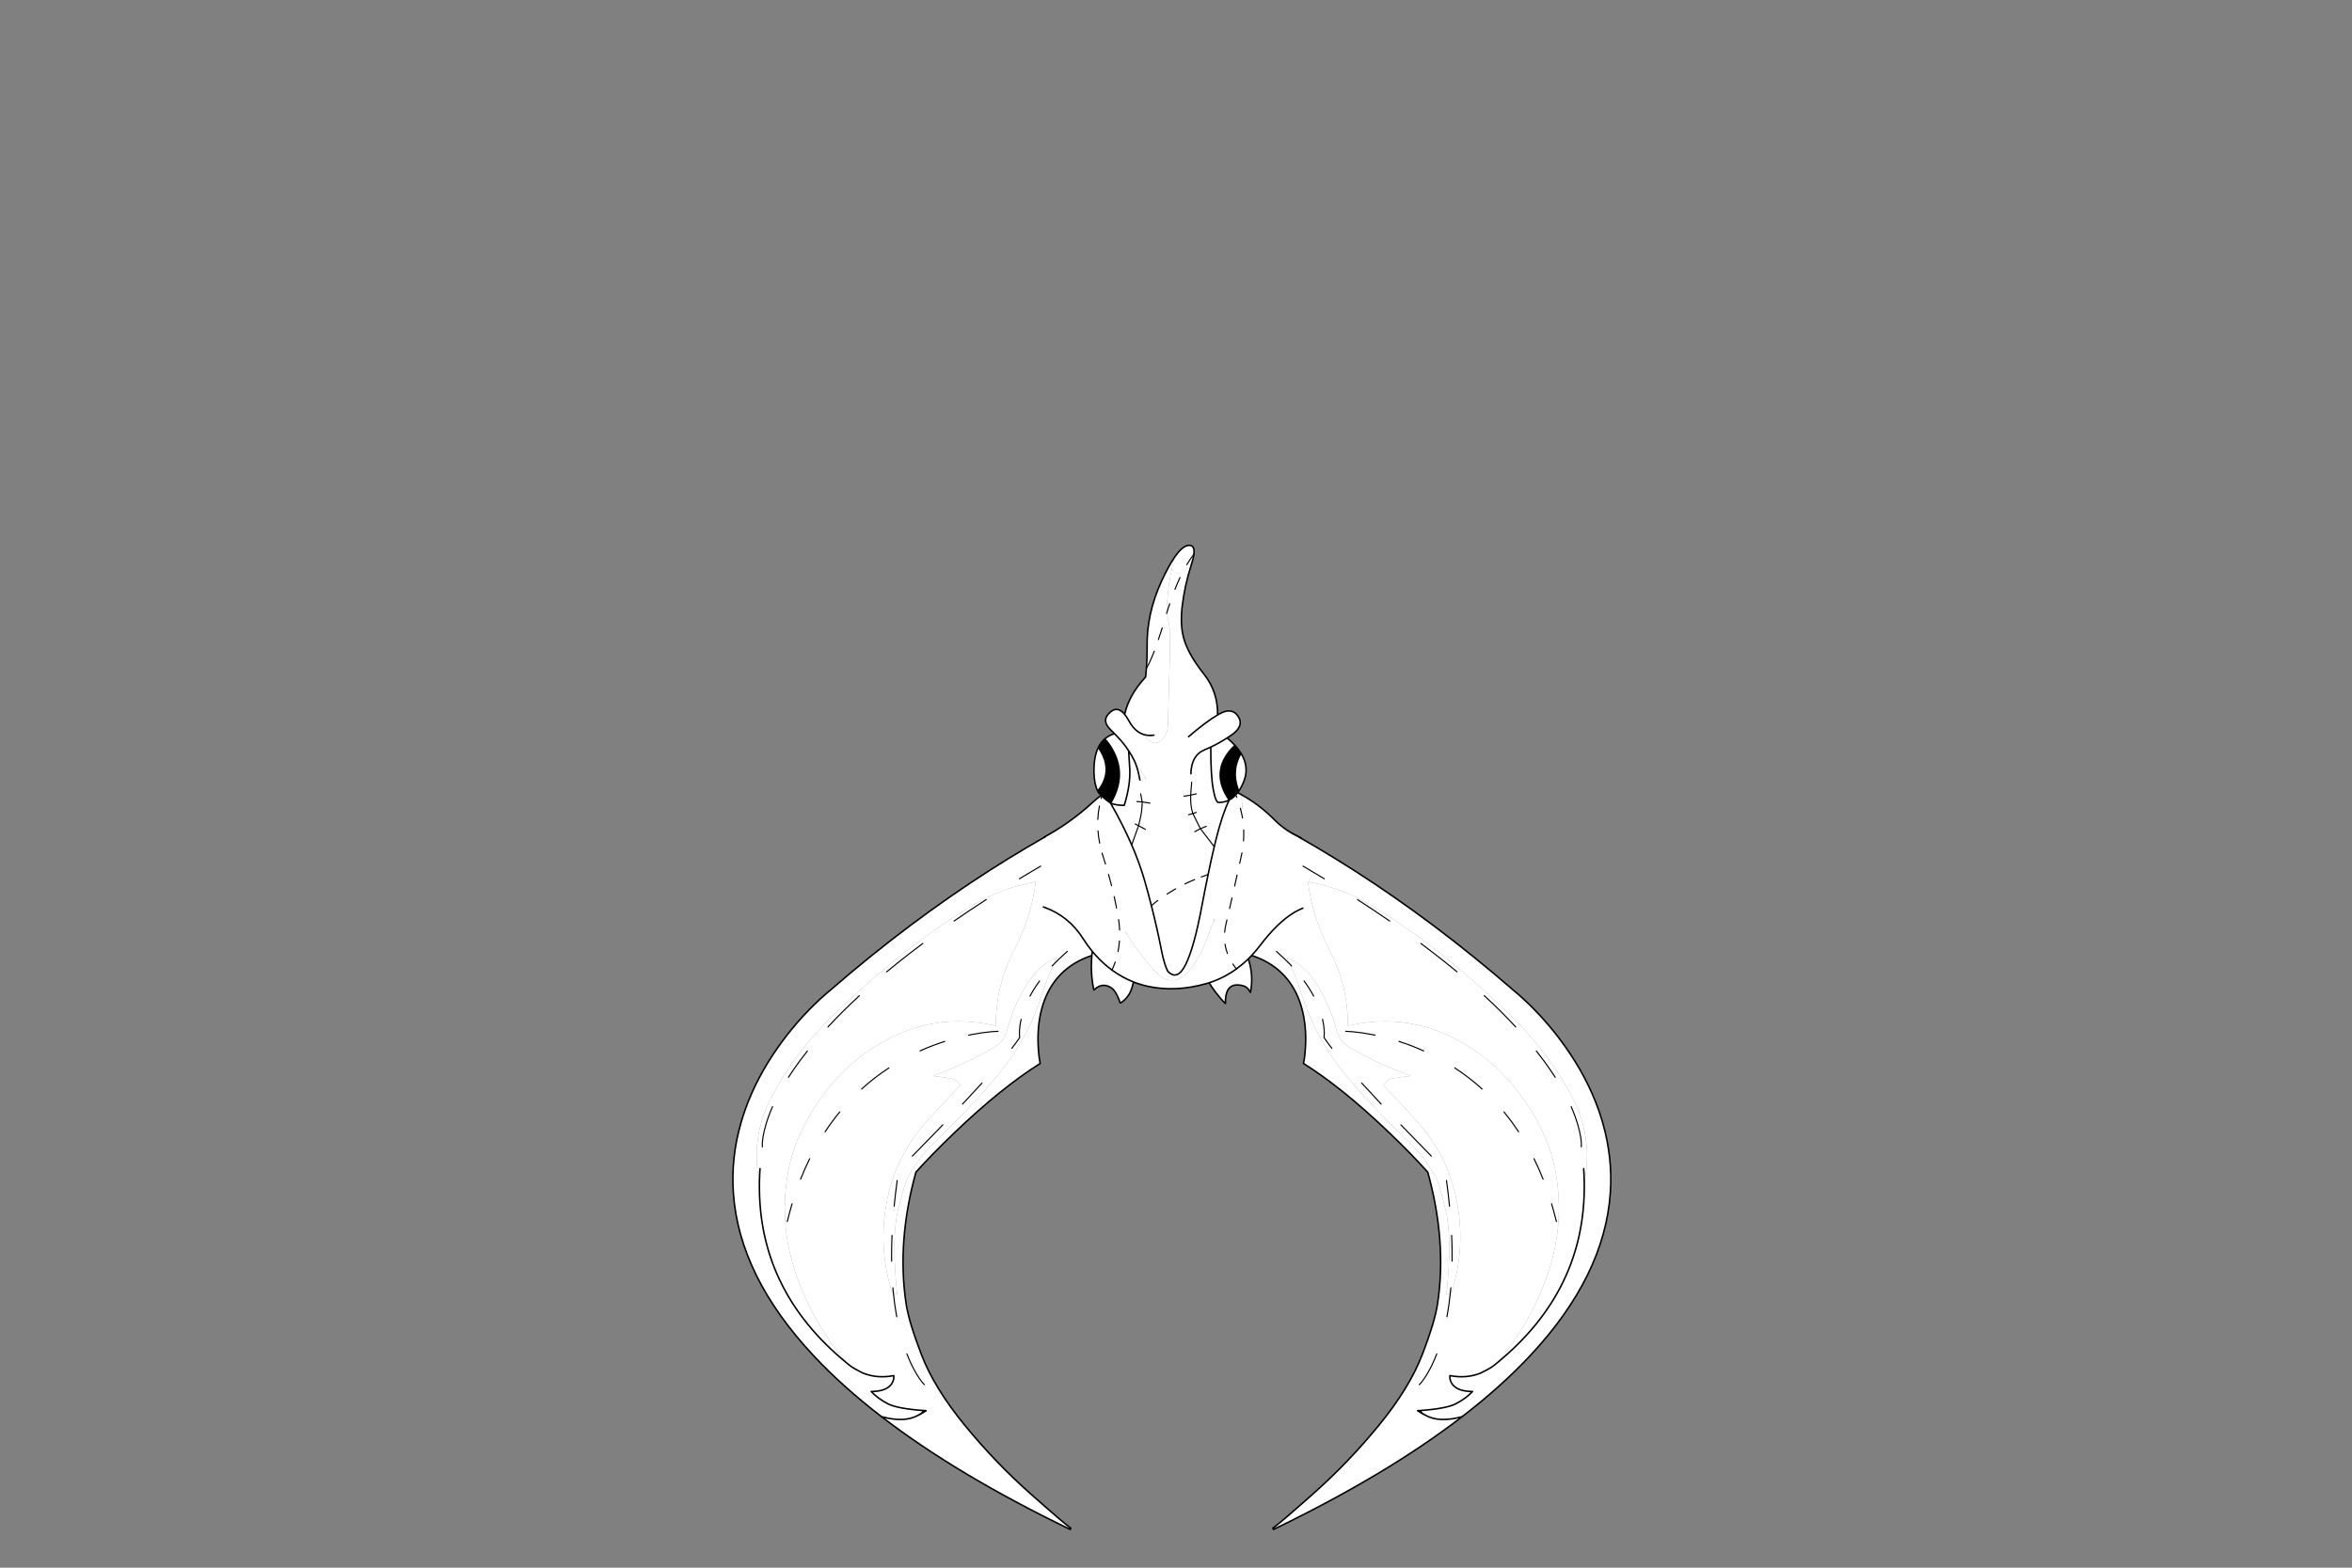 <?xml version="1.0" encoding="utf-8"?>
<!DOCTYPE svg PUBLIC "-//W3C//DTD SVG 1.1//EN" "http://www.w3.org/Graphics/SVG/1.1/DTD/svg11.dtd">
<svg version="1.1" xmlns="http://www.w3.org/2000/svg" xmlns:xlink="http://www.w3.org/1999/xlink" viewBox="0 0 30000 20000">

<rect x="0" y="0" width="30000" height="20000" fill="#808080" stroke="none"/>

<g enable-background="new">

<g>

<g>

<g transform="matrix(-0.49 0 0 0.49 15497 11068)">

<g>

<path fill-opacity="1.000" fill="#ffffff" d="M -1872 2339 L -1875 2355 L -1955 2521 Q -2131 2899 -2256 3298 Q -2625 4466 -3401 5396 Q -4135 6275 -4968 7066 Q -5359 7437 -5518 7695 L -5744 8054 Q -5811 8154 -5998 8887 Q -6185 9619 -6026 11124 L -6128 11060 L -6169 11034 Q -6525 9889 -6297 8695 Q -6063 7470 -5193 6534 L -4385 5667 Q -4475 5509 -4658 5483 L -5097 5425 Q -4277 5125 -3525 4697 Q -3249 4539 -3166 4233 Q -2980 3545 -2596 2956 Q -2326 2541 -1872 2339 Z M -2421 370 Q -2534 1293 -2975 2134 Q -3463 3065 -3459 4121 Q -3953 4003 -4432 4003 Q -5371 4003 -6249 4457 Q -7164 4930 -7810 5733 Q -8303 6345 -8612 7070 Q -8783 7470 -8862 7900 Q -9119 9289 -8647 10627 Q -8206 11879 -7348 12893 Q -9656 11001 -9613 8204 Q -9858 7019 -9281 5942 Q -8693 4846 -7824 3979 Q -6991 3149 -6078 2404 Q -5148 1644 -4119 1015 Q -3331 532 -2421 370 Z M -5286 14089 Q -5317 14131 -5301 14140 L -5275 14142 Q -5261 14158 -5467 14289 L -5398 14213 L -5330 14138 L -5286 14089 Z M -574 -1620 Q -776 -1534 -1140 -1352 Q -1869 -988 -2683 -505 Q -3142 -232 -3598 59 Q -5724 1419 -7762 3188 L -7879 3286 Q -8029 3415 -8187 3570 Q -8695 4068 -9107 4647 Q -9684 5457 -9987 6313 Q -10047 6482 -10095 6651 Q -10354 7554 -10292 8465 L -10292 8466 Q -10145 10632 -8204 12709 Q -7450 13515 -6434 14297 Q -4468 15811 -1522 17233 L -1504 17200 Q -1633 17123 -2555 16305 Q -3478 15486 -4268 14520 Q -5059 13553 -5392 12691 Q -5726 11828 -5798 11337 Q -6035 9721 -5540 7934 L -5539 7931 L -5538 7930 Q -5133 7476 -4528 6896 Q -3315 5734 -2304 5100 Q -2341 4928 -2356 4667 Q -2385 4145 -2270 3700 Q -2209 3462 -2108 3260 Q -1946 2932 -1683 2697 Q -1152 2222 -235 2155 Q -171 2023 -97 1800 Q 51 1352 104 893 Q 273 -578 -574 -1620 Z">

</path>

<path fill-opacity="1.000" fill="#ffffff" d="M -1872 2339 Q -2326 2541 -2596 2956 Q -2980 3545 -3166 4233 Q -3249 4539 -3525 4697 Q -4277 5125 -5097 5425 L -4658 5483 Q -4475 5509 -4385 5667 L -5193 6534 Q -6063 7470 -6297 8695 Q -6525 9889 -6169 11034 L -6128 11060 L -6026 11124 Q -6185 9619 -5998 8887 Q -5811 8154 -5744 8054 L -5518 7695 Q -5359 7437 -4968 7066 Q -4135 6275 -3401 5396 Q -2625 4466 -2256 3298 Q -2131 2899 -1955 2521 L -1875 2355 L -1872 2339 Z M -2421 370 Q -3331 532 -4119 1015 Q -5148 1644 -6078 2404 Q -6991 3149 -7824 3979 Q -8693 4846 -9281 5942 Q -9858 7019 -9613 8204 Q -9656 11001 -7348 12893 Q -8206 11879 -8647 10627 Q -9119 9289 -8862 7900 Q -8783 7470 -8612 7070 Q -8303 6345 -7810 5733 Q -7164 4930 -6249 4457 Q -5371 4003 -4432 4003 Q -3954 4003 -3459 4121 Q -3463 3065 -2975 2134 Q -2534 1293 -2421 370 Z">

</path>

<path fill="none" stroke-opacity="1.000" stroke="rgb(0,0,0)" stroke-linejoin="round" stroke-linecap="round" stroke-width="40" d="M -1504 17200 Q -1633 17123 -2555 16305 Q -3478 15486 -4268 14520 Q -5059 13553 -5392 12691 Q -5726 11828 -5798 11337 Q -6035 9721 -5540 7934 L -5539 7931 L -5538 7930 Q -5133 7476 -4528 6896 Q -3315 5734 -2304 5100 Q -2341 4928 -2356 4667 Q -2385 4145 -2270 3700 Q -2209 3462 -2108 3260 Q -1946 2932 -1683 2697 Q -1152 2222 -235 2155 Q -171 2023 -97 1800 Q 51 1352 104 893 Q 273 -578 -574 -1620 Q -776 -1534 -1140 -1352 Q -1869 -988 -2683 -505 Q -3142 -232 -3598 59 Q -5724 1419 -7762 3188 L -7879 3286 Q -8029 3415 -8187 3570 Q -8695 4068 -9107 4647 Q -9684 5457 -9987 6313 Q -10047 6482 -10095 6651 Q -10354 7554 -10292 8465 L -10292 8466 Q -10145 10632 -8204 12709 Q -7450 13515 -6434 14297 Q -5847 14457 -5496 14268 L -5398 14213 L -5330 14138 Q -6025 14088 -6272 13960 Q -6530 13826 -6704 13641 Q -6298 13641 -6166 13434 Q -6125 13369 -6116 13292 L -6115 13227 Q -6545 13311 -6916 13162 Q -7146 13050 -7253 12970 L -7298 12934 L -7348 12893 Q -9656 11001 -9613 8204 M -9598 7840 L -9607 7997 L -9613 8204 M -5330 14138 L -5301 14140 L -5275 14142 M -5398 14213 L -5275 14142 M -1522 17233 Q -4468 15811 -6434 14297">

</path>

<path fill="none" stroke-opacity="1.000" stroke="rgb(0,0,0)" stroke-linejoin="round" stroke-linecap="round" stroke-width="28.572" d="M -2845 292 L -2749 234 L -2292 -38 M -1955 2521 L -1832 2398 L -1815 2381 L -1600 2184 M -6128 11060 L -6139 10941 M -1994 2562 L -1955 2521 M -6128 11060 L -6126 11077 Q -6094 11398 -6039 11696 M -2570 3348 Q -2464 3149 -2320 2953 M -4547 1392 Q -4143 1113 -3709 833 M -6301 2715 L -6030 2494 Q -5708 2235 -5360 1976 M -3402 4263 L -3589 4275 Q -3830 4297 -4094 4349 L -4168 4364 M -5633 7514 L -4840 6699 M -4326 6158 L -3820 5611 M -4789 4527 Q -5118 4631 -5433 4774 M -3043 4706 Q -2917 4544 -2838 4425 Q -2849 4362 -2844 4249 Q -2837 4106 -2801 3952 M -8857 5460 Q -8726 5256 -8571 5045 L -8366 4777 M -9535 7272 Q -9554 7069 -9443 6689 Q -9377 6463 -9272 6225 M -7523 6364 L -7534 6377 Q -7731 6617 -7904 6880 M -7829 4150 Q -7457 3747 -7011 3336 M -8763 8754 L -8829 8987 L -8888 9217 M -6106 8817 Q -6074 8490 -6027 8148 M -6172 10247 L -6173 10082 Q -6173 9835 -6161 9576 M -5318 13464 Q -5403 13383 -5519 13192 Q -5661 12958 -5774 12662 M -8305 7580 Q -8433 7837 -8541 8113 M -6243 5217 Q -6622 5464 -6954 5766">

</path>

</g>

</g>

<g transform="matrix(0.49 0 0 0.49 14397 11068)">

<g>

<path fill-opacity="1.000" fill="#ffffff" d="M -1872 2339 L -1875 2355 L -1955 2521 Q -2131 2899 -2256 3298 Q -2625 4466 -3401 5396 Q -4135 6275 -4968 7066 Q -5359 7437 -5518 7695 L -5744 8054 Q -5811 8154 -5998 8887 Q -6185 9619 -6026 11124 L -6128 11060 L -6169 11034 Q -6525 9889 -6297 8695 Q -6063 7470 -5193 6534 L -4385 5667 Q -4475 5509 -4658 5483 L -5097 5425 Q -4277 5125 -3525 4697 Q -3249 4539 -3166 4233 Q -2980 3545 -2596 2956 Q -2326 2541 -1872 2339 Z M -2421 370 Q -2534 1293 -2975 2134 Q -3463 3065 -3459 4121 Q -3953 4003 -4432 4003 Q -5371 4003 -6249 4457 Q -7164 4930 -7810 5733 Q -8303 6345 -8612 7070 Q -8783 7470 -8862 7900 Q -9119 9289 -8647 10627 Q -8206 11879 -7348 12893 Q -9656 11001 -9613 8204 Q -9858 7019 -9281 5942 Q -8693 4846 -7824 3979 Q -6991 3149 -6078 2404 Q -5148 1644 -4119 1015 Q -3331 532 -2421 370 Z M -5286 14089 Q -5317 14131 -5301 14140 L -5275 14142 Q -5261 14158 -5467 14289 L -5398 14213 L -5330 14138 L -5286 14089 Z M -574 -1620 Q -776 -1534 -1140 -1352 Q -1869 -988 -2683 -505 Q -3142 -232 -3598 59 Q -5724 1419 -7762 3188 L -7879 3286 Q -8029 3415 -8187 3570 Q -8695 4068 -9107 4647 Q -9684 5457 -9987 6313 Q -10047 6482 -10095 6651 Q -10354 7554 -10292 8465 L -10292 8466 Q -10145 10632 -8204 12709 Q -7450 13515 -6434 14297 Q -4468 15811 -1522 17233 L -1504 17200 Q -1633 17123 -2555 16305 Q -3478 15486 -4268 14520 Q -5059 13553 -5392 12691 Q -5726 11828 -5798 11337 Q -6035 9721 -5540 7934 L -5539 7931 L -5538 7930 Q -5133 7476 -4528 6896 Q -3315 5734 -2304 5100 Q -2341 4928 -2356 4667 Q -2385 4145 -2270 3700 Q -2209 3462 -2108 3260 Q -1946 2932 -1683 2697 Q -1152 2222 -235 2155 Q -171 2023 -97 1800 Q 51 1352 104 893 Q 273 -578 -574 -1620 Z">

</path>

<path fill-opacity="1.000" fill="#ffffff" d="M -1872 2339 Q -2326 2541 -2596 2956 Q -2980 3545 -3166 4233 Q -3249 4539 -3525 4697 Q -4277 5125 -5097 5425 L -4658 5483 Q -4475 5509 -4385 5667 L -5193 6534 Q -6063 7470 -6297 8695 Q -6525 9889 -6169 11034 L -6128 11060 L -6026 11124 Q -6185 9619 -5998 8887 Q -5811 8154 -5744 8054 L -5518 7695 Q -5359 7437 -4968 7066 Q -4135 6275 -3401 5396 Q -2625 4466 -2256 3298 Q -2131 2899 -1955 2521 L -1875 2355 L -1872 2339 Z M -2421 370 Q -3331 532 -4119 1015 Q -5148 1644 -6078 2404 Q -6991 3149 -7824 3979 Q -8693 4846 -9281 5942 Q -9858 7019 -9613 8204 Q -9656 11001 -7348 12893 Q -8206 11879 -8647 10627 Q -9119 9289 -8862 7900 Q -8783 7470 -8612 7070 Q -8303 6345 -7810 5733 Q -7164 4930 -6249 4457 Q -5371 4003 -4432 4003 Q -3954 4003 -3459 4121 Q -3463 3065 -2975 2134 Q -2534 1293 -2421 370 Z">

</path>

<path fill="none" stroke-opacity="1.000" stroke="rgb(0,0,0)" stroke-linejoin="round" stroke-linecap="round" stroke-width="40" d="M -1504 17200 Q -1633 17123 -2555 16305 Q -3478 15486 -4268 14520 Q -5059 13553 -5392 12691 Q -5726 11828 -5798 11337 Q -6035 9721 -5540 7934 L -5539 7931 L -5538 7930 Q -5133 7476 -4528 6896 Q -3315 5734 -2304 5100 Q -2341 4928 -2356 4667 Q -2385 4145 -2270 3700 Q -2209 3462 -2108 3260 Q -1946 2932 -1683 2697 Q -1152 2222 -235 2155 Q -171 2023 -97 1800 Q 51 1352 104 893 Q 273 -578 -574 -1620 Q -776 -1534 -1140 -1352 Q -1869 -988 -2683 -505 Q -3142 -232 -3598 59 Q -5724 1419 -7762 3188 L -7879 3286 Q -8029 3415 -8187 3570 Q -8695 4068 -9107 4647 Q -9684 5457 -9987 6313 Q -10047 6482 -10095 6651 Q -10354 7554 -10292 8465 L -10292 8466 Q -10145 10632 -8204 12709 Q -7450 13515 -6434 14297 Q -5847 14457 -5496 14268 L -5398 14213 L -5330 14138 Q -6025 14088 -6272 13960 Q -6530 13826 -6704 13641 Q -6298 13641 -6166 13434 Q -6125 13369 -6116 13292 L -6115 13227 Q -6545 13311 -6916 13162 Q -7146 13050 -7253 12970 L -7298 12934 L -7348 12893 Q -9656 11001 -9613 8204 M -9598 7840 L -9607 7997 L -9613 8204 M -5330 14138 L -5301 14140 L -5275 14142 M -5398 14213 L -5275 14142 M -1522 17233 Q -4468 15811 -6434 14297">

</path>

<path fill="none" stroke-opacity="1.000" stroke="rgb(0,0,0)" stroke-linejoin="round" stroke-linecap="round" stroke-width="28.572" d="M -2845 292 L -2749 234 L -2292 -38 M -1955 2521 L -1832 2398 L -1815 2381 L -1600 2184 M -6128 11060 L -6139 10941 M -1994 2562 L -1955 2521 M -6128 11060 L -6126 11077 Q -6094 11398 -6039 11696 M -2570 3348 Q -2464 3149 -2320 2953 M -4547 1392 Q -4143 1113 -3709 833 M -6301 2715 L -6030 2494 Q -5708 2235 -5360 1976 M -3402 4263 L -3589 4275 Q -3830 4297 -4094 4349 L -4168 4364 M -5633 7514 L -4840 6699 M -4326 6158 L -3820 5611 M -4789 4527 Q -5118 4631 -5433 4774 M -3043 4706 Q -2917 4544 -2838 4425 Q -2849 4362 -2844 4249 Q -2837 4106 -2801 3952 M -8857 5460 Q -8726 5256 -8571 5045 L -8366 4777 M -9535 7272 Q -9554 7069 -9443 6689 Q -9377 6463 -9272 6225 M -7523 6364 L -7534 6377 Q -7731 6617 -7904 6880 M -7829 4150 Q -7457 3747 -7011 3336 M -8763 8754 L -8829 8987 L -8888 9217 M -6106 8817 Q -6074 8490 -6027 8148 M -6172 10247 L -6173 10082 Q -6173 9835 -6161 9576 M -5318 13464 Q -5403 13383 -5519 13192 Q -5661 12958 -5774 12662 M -8305 7580 Q -8433 7837 -8541 8113 M -6243 5217 Q -6622 5464 -6954 5766">

</path>

</g>

</g>

<g transform="matrix(0.49 0 0 0.49 14898 11241)">

<g>

<path fill-opacity="1.000" fill="#ffffff" d="M 29 -2731 Q 18 -2731 8 -2731 Q -776 -2726 -1474 -2386 Q -1599 -2325 -1713 -2248 Q -1836 -2166 -1946 -2064 L -2106 -1921 Q -2052 -1146 -1855 -395 Q -1659 357 -1282 1029 L -1276 1040 Q -894 1719 -385 2301 Q -138 2582 102 2582 Q 356 2582 602 2267 Q 800 2015 923 1716 Q 1200 1045 1441 361 Q 1694 -359 1875 -1101 Q 2015 -1677 1895 -2259 L 1717 -2350 Q 1597 -2408 1472 -2457 Q 775 -2731 29 -2731 Z M -1970 1830 Q -2032 2311 -1941 2784 L -1927 2835 Q -1807 2714 -1673 2714 Q -1610 2714 -1543 2741 Q -1434 2786 -1367 2898 Q -1289 3028 -1245 3172 L -1222 3164 Q -991 3009 -923 2720 L -896 2627 Q -1194 2510 -1458 2316 Q -1629 2191 -1785 2034 Q -1883 1935 -1970 1830 Z M 2090 2025 Q 1942 2169 1782 2285 Q 1453 2524 1069 2647 Q 1240 2920 1464 3159 L 1495 3185 Q 1485 2702 1801 2702 Q 1871 2702 1958 2726 Q 2051 2751 2109 2838 L 2146 2897 Q 2234 2453 2090 2025 Z">

</path>

<path fill-opacity="1.000" fill="#ffffff" d="M 1895 -2259 Q 2015 -1677 1875 -1101 Q 1694 -359 1441 361 Q 1200 1045 923 1716 Q 800 2015 602 2267 Q 356 2582 102 2582 Q -138 2582 -385 2301 Q -894 1719 -1276 1040 L -1282 1029 L -1282 1029 Q -1282 1029 -1282 1029 Q -1659 357 -1855 -395 Q -2052 -1146 -2106 -1921 Q -2608 -1486 -3180 -1169 L -3155 -914 Q -3093 -111 -3225 679 Q -2578 909 -2203 1509 Q -2097 1677 -1970 1830 Q -1883 1935 -1785 2034 Q -1629 2191 -1458 2316 Q -1194 2510 -896 2627 Q -717 2697 -525 2739 Q -231 2803 76 2803 Q 518 2803 988 2671 L 1069 2647 Q 1453 2524 1782 2285 Q 1942 2169 2090 2025 Q 2251 1867 2398 1675 Q 2848 1083 3270 825 Q 3289 538 3323 253 Q 3408 -449 3399 -1155 Q 3043 -1323 2763 -1604 Q 2369 -2000 1895 -2259 Z">

</path>

<path fill="none" stroke-opacity="1.000" stroke="rgb(0,0,0)" stroke-linejoin="round" stroke-linecap="round" stroke-width="28.572" d="M 1717 -2350 L 1791 -2180 M 1971 -1332 Q 1976 -1190 1966 -1045 M 1884 -1897 Q 1918 -1770 1940 -1642 M 1925 -736 L 1908 -655 L 1866 -464 M -1713 -2248 L -1742 -2149 M -1786 -1954 Q -1819 -1782 -1827 -1606 M -1282 1029 L -1286 1001 M -1716 -728 L -1689 -641 L -1627 -444 M -1822 -1307 Q -1811 -1148 -1779 -987 M -1401 404 L -1339 701 M -1263 1557 Q -1274 1698 -1301 1834 M -1282 1029 Q -1266 1153 -1260 1273 M -1458 2316 Q -1411 2213 -1374 2107 M 1782 2285 Q 1730 2222 1688 2157 M 1484 1644 Q 1503 1765 1546 1881 M 1534 1012 L 1508 1124 Q 1484 1229 1475 1330 M 1665 437 L 1603 712 M -1548 -175 L -1469 121 M 1798 -157 L 1735 128">

</path>

<path fill="none" stroke-opacity="1.000" stroke="rgb(0,0,0)" stroke-linejoin="round" stroke-linecap="round" stroke-width="40" d="M -2106 -1921 L -1946 -2064 Q -1836 -2166 -1713 -2248 Q -1599 -2325 -1474 -2386 Q -776 -2726 8 -2731 Q 765 -2735 1472 -2457 Q 1597 -2408 1717 -2350 L 1895 -2259 Q 2369 -2000 2763 -1604 Q 3043 -1323 3399 -1155 L 3461 -1127 M -3227 -1143 L -3180 -1169 Q -2608 -1486 -2106 -1921 M -3225 679 Q -2578 909 -2203 1509 Q -2097 1677 -1970 1830 Q -1883 1935 -1785 2034 Q -1629 2191 -1458 2316 M -1970 1830 Q -2032 2311 -1941 2784 L -1927 2835 Q -1750 2657 -1543 2741 Q -1434 2786 -1367 2898 Q -1289 3028 -1245 3172 L -1222 3164 Q -991 3009 -923 2720 L -896 2627 Q -1194 2510 -1458 2316 M -896 2627 Q -717 2697 -525 2739 Q 190 2895 988 2671 L 1069 2647 Q 1453 2524 1782 2285 M -3243 673 L -3225 679 M 3270 825 Q 3391 751 3509 704 M 3270 825 Q 2848 1083 2398 1675 Q 2251 1867 2090 2025 Q 2234 2453 2146 2897 L 2109 2838 Q 2051 2751 1958 2726 Q 1483 2595 1495 3185 L 1464 3159 Q 1240 2920 1069 2647 M 2090 2025 Q 1942 2169 1782 2285">

</path>

</g>

</g>

<g transform="matrix(0.49 0 0 0.49 14924 10719)">

<g>

<path fill-opacity="1.000" fill="rgb(255,255,255)" d="M 1846 -2265 Q 1594 -1822 1766 -1340 L 1789 -1278 Q 1866 -1391 1927 -1548 Q 2065 -1910 1846 -2265 Z M -1867 -2415 Q -1989 -2164 -1980 -1756 Q -1974 -1468 -1882 -1277 Q -1464 -1800 -1840 -2376 L -1867 -2415 Z M 1486 -2662 Q 1274 -2526 1060 -2424 Q 1059 -1679 1125 -1323 Q 1187 -982 1265 -982 Q 1268 -982 1272 -983 Q 1419 -983 1540 -1046 Q 1036 -1775 1617 -2398 L 1691 -2468 Q 1602 -2565 1486 -2662 Z M -1445 -2774 Q -1592 -2731 -1698 -2638 Q -1621 -2553 -1561 -2462 Q -1084 -1737 -1547 -964 Q -1399 -907 -1199 -907 Q -1196 -907 -1192 -907 Q -1026 -1438 -1049 -1865 L -1078 -2331 L -1159 -2447 Q -1267 -2593 -1445 -2774 Z">

</path>

<path fill-opacity="1.000" fill="rgb(0,0,0)" d="M 1691 -2468 L 1617 -2398 Q 1036 -1775 1540 -1046 Q 1681 -1120 1789 -1278 L 1766 -1340 Q 1594 -1822 1846 -2265 Q 1783 -2367 1691 -2468 Z M -1707 -2640 Q -1720 -2640 -1720 -2619 Q -1809 -2535 -1867 -2415 L -1840 -2376 Q -1464 -1800 -1882 -1277 Q -1829 -1166 -1547 -964 Q -1084 -1737 -1561 -2462 Q -1621 -2553 -1698 -2638 Q -1703 -2640 -1707 -2640 Z">

</path>

<path fill-opacity="1.000" fill="#ffffff" d="M 504 -7676 Q 483 -7676 458 -7671 Q 303 -7640 110 -7355 L 72 -7174 Q -76 -6553 -85 -5921 L 0 -5471 Q 3 -5139 -5 -4807 L -56 -2987 Q -61 -2830 -133 -2715 Q -250 -2532 -380 -2532 Q -523 -2532 -684 -2751 Q -916 -2822 -1072 -3110 Q -1126 -3209 -1180 -3275 Q -1287 -3405 -1396 -3405 Q -1476 -3405 -1556 -3335 Q -1802 -3122 -1549 -2878 L -1445 -2774 Q -1267 -2593 -1159 -2447 L -1078 -2331 Q -994 -2203 -931 -2074 Q -902 -2013 -876 -1937 Q -812 -1895 -770 -1832 Q -381 -1250 -299 -528 Q -190 432 -51 1385 L -39 1575 Q 14 2265 -215 2911 Q -141 3258 -60 3411 Q 33 3510 122 3510 Q 271 3510 409 3232 Q 627 2788 824 1738 Q 910 1280 991 893 Q 1073 494 1151 169 L 1190 6 Q 1359 -676 1540 -1046 L 1540 -1046 Q 1419 -983 1272 -983 Q 1269 -982 1265 -982 Q 1187 -982 1125 -1323 Q 1059 -1679 1060 -2424 Q 1274 -2526 1486 -2662 L 1592 -2732 Q 1934 -2967 1778 -3216 Q 1683 -3366 1533 -3366 Q 1434 -3366 1310 -3301 L 1238 -3261 Q 1248 -3865 882 -4325 Q 516 -4786 384 -5169 Q 251 -5552 317 -6094 Q 382 -6637 557 -7181 Q 608 -7338 621 -7445 L 621 -7445 Q 621 -7445 621 -7445 Q 649 -7676 504 -7676 Z">

</path>

<path fill-opacity="1.000" fill="#ffffff" d="M 110 -7355 Q -41 -7133 -216 -6756 Q -614 -5896 -597 -5023 Q -592 -4788 -615 -4480 L -636 -4249 Q -1078 -3769 -1180 -3275 Q -1126 -3209 -1072 -3110 Q -916 -2822 -684 -2751 Q -524 -2532 -380 -2532 Q -249 -2532 -133 -2715 Q -61 -2830 -56 -2987 L -5 -4807 Q 3 -5139 0 -5471 L -85 -5921 Q -76 -6553 72 -7174 L 110 -7355 Z M -1078 -2331 L -1049 -1865 Q -1026 -1438 -1192 -907 Q -1195 -907 -1199 -907 Q -1399 -907 -1547 -964 L -1547 -964 Q -1224 -399 -998 123 Q -787 610 -660 1058 Q -566 1388 -485 1706 Q -339 2281 -234 2814 L -215 2911 Q 14 2265 -39 1575 L -51 1385 Q -190 432 -299 -528 Q -381 -1250 -770 -1832 Q -812 -1895 -876 -1937 L -876 -1937 Q -876 -1937 -876 -1937 Q -902 -2013 -931 -2074 Q -994 -2203 -1078 -2331 Z">

</path>

<path fill="none" stroke-opacity="1.000" stroke="rgb(0,0,0)" stroke-linejoin="round" stroke-linecap="round" stroke-width="40" d="M 621 -7445 Q 653 -7710 458 -7671 Q 303 -7640 110 -7355 M 621 -7445 Q 608 -7338 557 -7181 Q 382 -6637 317 -6094 Q 251 -5552 384 -5169 Q 516 -4786 882 -4325 Q 1248 -3865 1238 -3261 L 1310 -3301 Q 1621 -3465 1778 -3216 Q 1934 -2967 1592 -2732 L 1486 -2662 Q 1602 -2565 1691 -2468 Q 1783 -2367 1846 -2265 Q 2065 -1910 1927 -1548 Q 1866 -1391 1789 -1278 Q 1681 -1120 1540 -1046 Q 1359 -676 1190 6 L 1151 169 Q 1073 494 991 893 Q 910 1280 824 1738 Q 627 2788 409 3232 Q 190 3675 -60 3411 Q -141 3258 -215 2911 L -234 2814 Q -339 2281 -485 1706 Q -566 1388 -660 1058 Q -787 610 -998 123 Q -1224 -399 -1547 -964 Q -1829 -1166 -1882 -1277 Q -1974 -1468 -1980 -1756 Q -1989 -2164 -1867 -2415 Q -1809 -2535 -1720 -2619 M -1698 -2638 Q -1592 -2731 -1445 -2774 L -1549 -2878 Q -1802 -3122 -1556 -3335 Q -1366 -3501 -1180 -3275 Q -1078 -3769 -636 -4249 L -615 -4480 Q -592 -4788 -597 -5023 Q -614 -5896 -216 -6756 Q -41 -7133 110 -7355 M 1486 -2662 Q 1274 -2526 1060 -2424 Q 1059 -1679 1125 -1323 Q 1190 -968 1272 -983 Q 1419 -983 1540 -1046 Q 1036 -1775 1617 -2398 L 1691 -2468 M 1060 -2424 L 901 -2354 Q 553 -2211 543 -1730 M 483 -2695 Q 941 -3089 1238 -3261 M 1846 -2265 Q 1594 -1822 1766 -1340 L 1789 -1278 M -684 -2751 Q -916 -2822 -1072 -3110 Q -1126 -3209 -1180 -3275 M -1445 -2774 Q -1267 -2593 -1159 -2447 L -1078 -2331 Q -994 -2203 -931 -2074 Q -902 -2013 -876 -1937 M -422 -2735 Q -563 -2714 -684 -2751 M -1882 -1277 Q -1464 -1800 -1840 -2376 L -1867 -2415 M -1720 -2619 L -1698 -2638 Q -1621 -2553 -1561 -2462 Q -1084 -1737 -1547 -964 Q -1396 -906 -1192 -907 Q -1026 -1438 -1049 -1865 L -1078 -2331 M -876 -1937 Q -823 -1783 -784 -1569">

</path>

<path fill="none" stroke-opacity="1.000" stroke="rgb(0,0,0)" stroke-linejoin="round" stroke-linecap="round" stroke-width="28.572" d="M 436 -7173 Q 526 -7324 621 -7445 M -85 -5921 L -9 -6156 M 128 -6532 Q 192 -6694 259 -6838 M 683 -1207 L 537 -1173 L 538 -1066 Q 536 -877 594 -693 L 683 -724 M 362 -1146 L 537 -1173 L 563 -1509 M 1151 169 L 790 -300 L 643 -221 M 594 -693 L 790 -300 L 945 -362 M 482 -664 L 594 -693 M 813 958 Q 901 924 991 893 M 387 1139 Q 512 1078 641 1025 M -51 1385 Q 33 1331 120 1281 L 147 1266 M -303 -5224 L -204 -5527 M -89 -5906 L -85 -5921 M -615 -4480 Q -527 -4618 -411 -4921 M -765 -1207 L -725 -997 L -523 -966 M -998 123 L -819 -378 L -906 -422 M -819 -378 L -780 -542 Q -727 -764 -725 -997 L -865 -1006 M -819 -378 L -644 -282 M -485 1706 Q -406 1633 -319 1569 M -76 1401 L -51 1385">

</path>

</g>

</g>

</g>

</g>

</g>

</svg>
